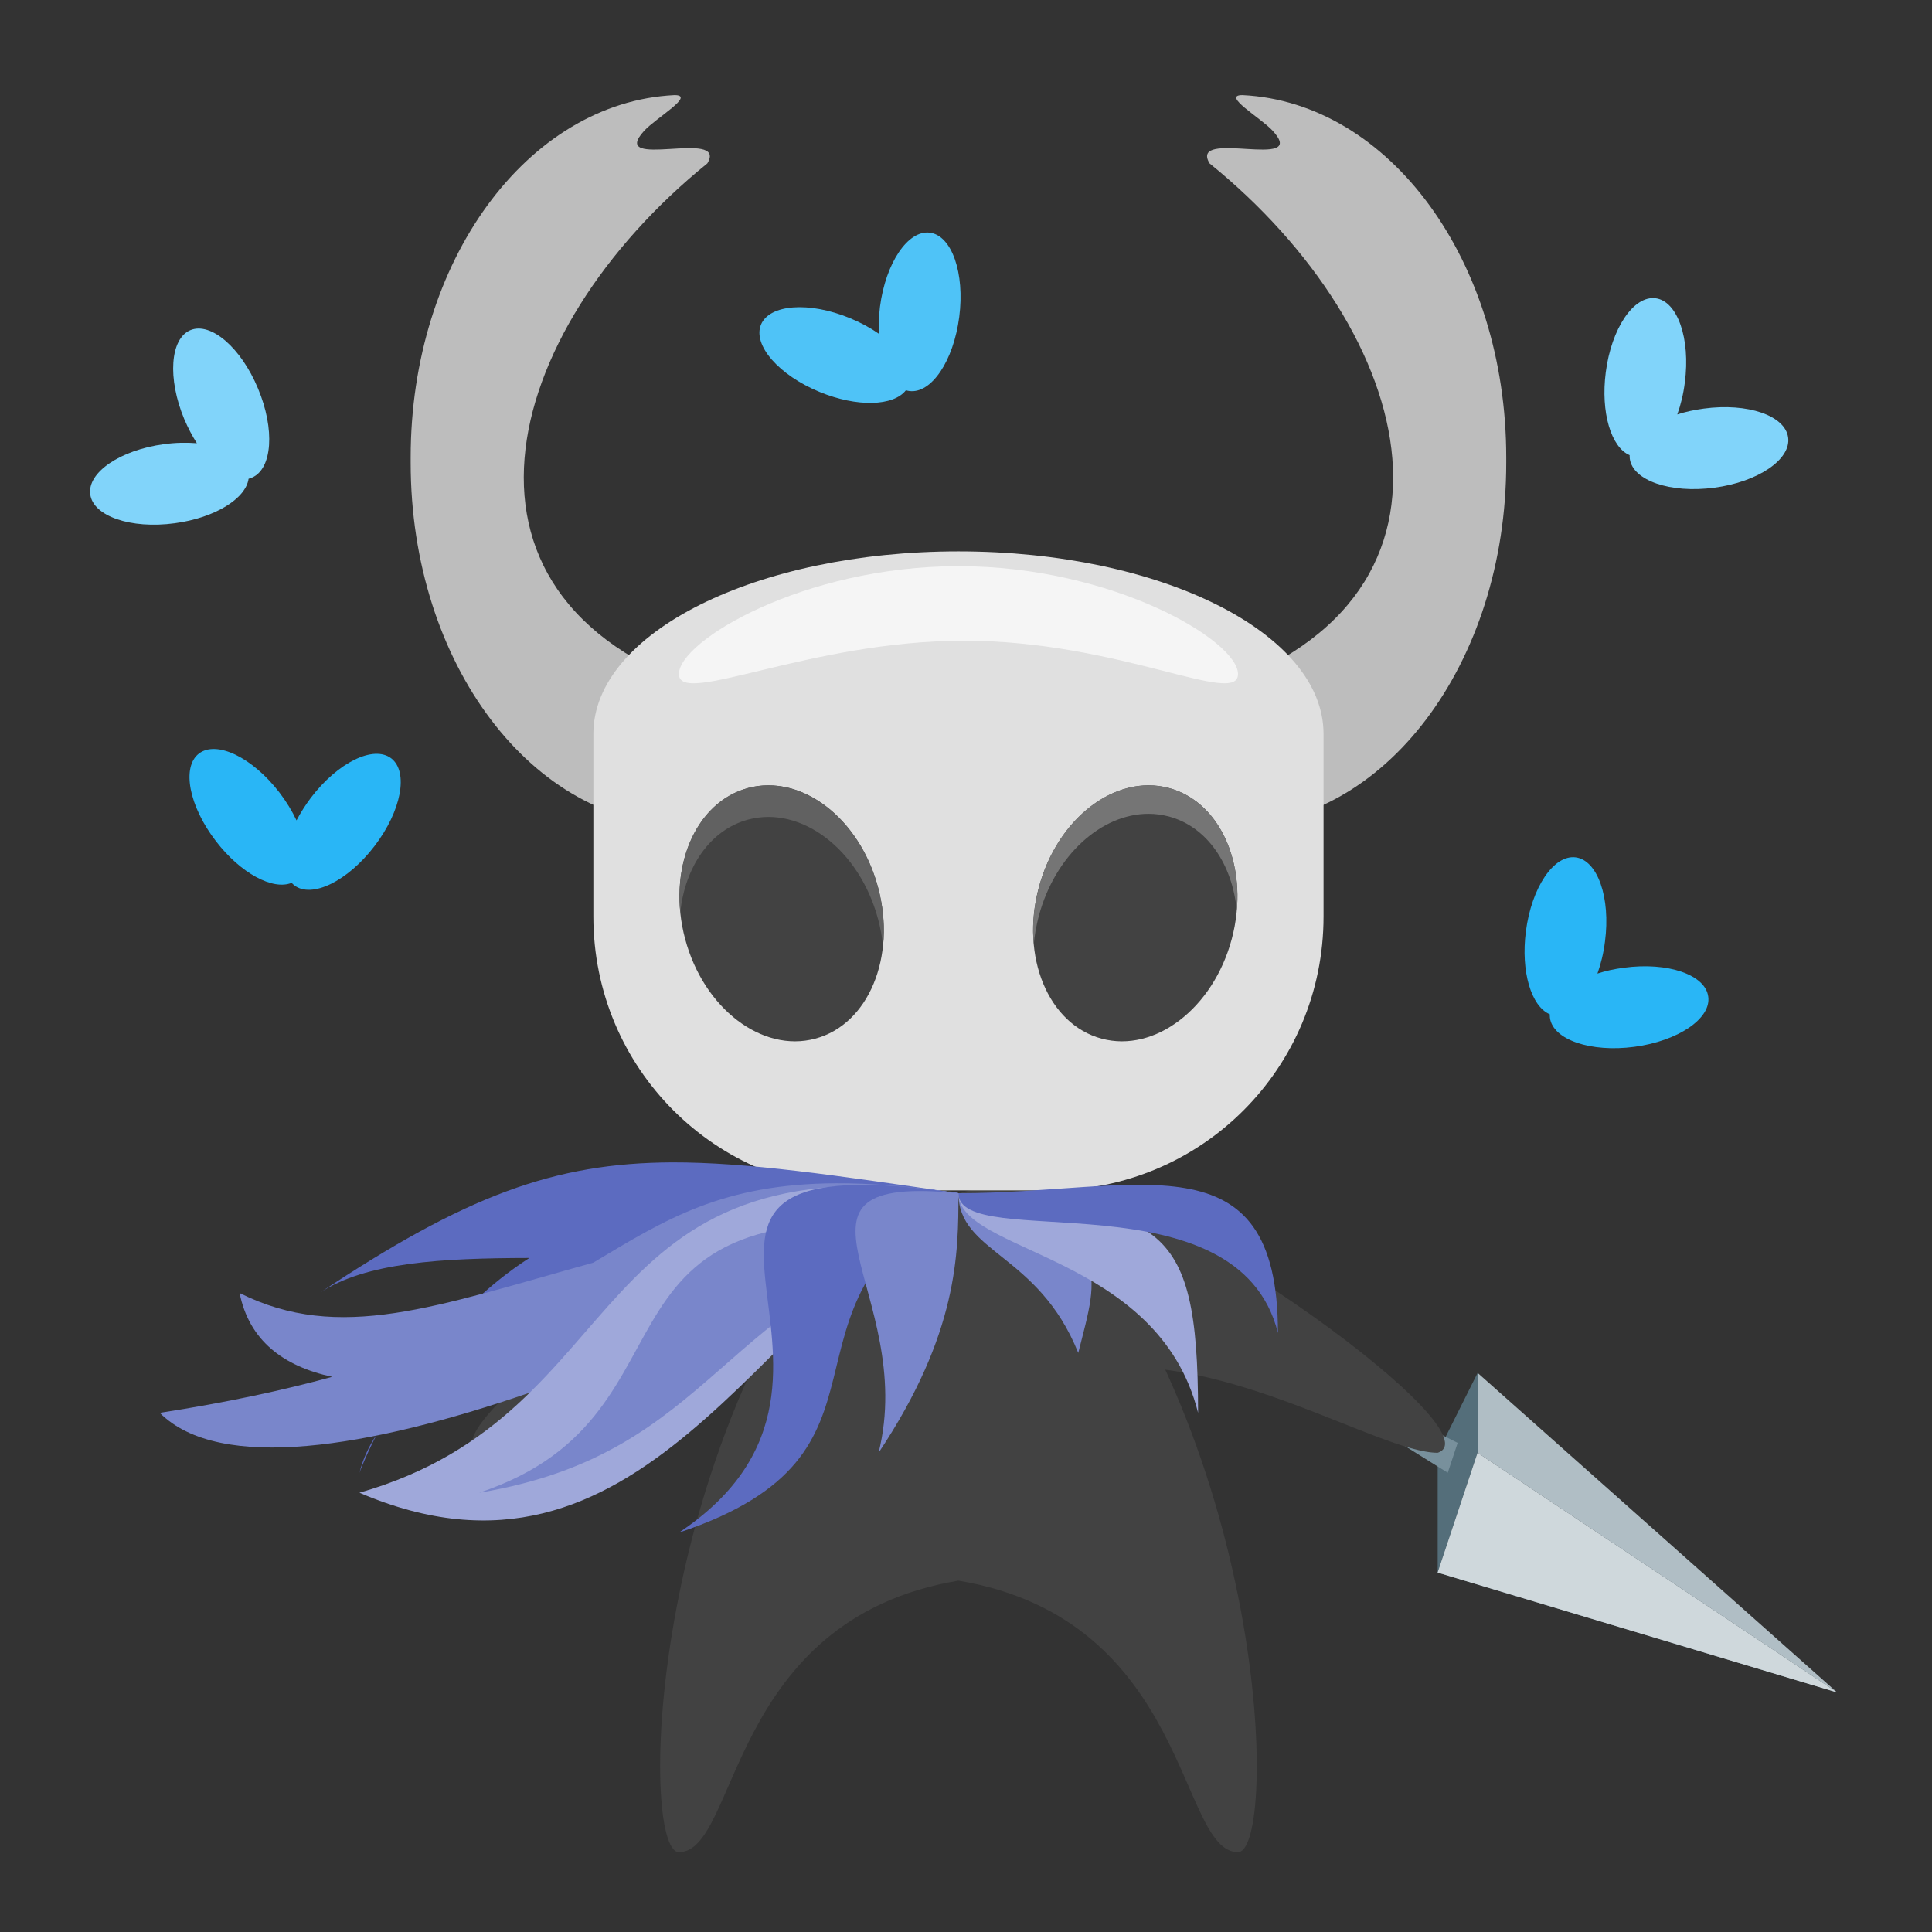 <?xml version="1.0" encoding="UTF-8"?>
<svg xmlns="http://www.w3.org/2000/svg" xmlns:xlink="http://www.w3.org/1999/xlink" width="48px" height="48px" viewBox="0 0 48 48" version="1.1">
<rect x="0" y="0" width="48" height="48" fill="#333333" stroke="none"/>
<g id="surface1">
<path style=" stroke:none;fill-rule:nonzero;fill:rgb(25.882%,25.882%,25.882%);fill-opacity:1;" d="M 21.828 29.148 C 16.023 35.586 15.875 46.016 16.867 46.016 C 18.355 46.016 18.059 40.234 23.812 39.27 C 29.566 40.234 29.27 46.016 30.758 46.016 C 31.75 46.016 31.602 35.586 25.797 29.148 L 23.812 29.645 Z M 21.828 29.148 "/>
<path style=" stroke:none;fill-rule:nonzero;fill:rgb(74.118%,74.118%,74.118%);fill-opacity:1;" d="M 16.754 2.363 C 13.102 2.543 10.203 6.488 10.203 11.363 L 10.203 11.5 C 10.203 16.488 13.238 20.504 17.008 20.504 L 30.617 20.504 C 34.387 20.504 37.422 16.488 37.422 11.5 L 37.422 11.363 C 37.422 6.488 34.523 2.543 30.871 2.363 C 30.332 2.359 31.324 2.926 31.621 3.25 C 32.543 4.258 29.527 3.176 30.051 4.059 C 35.203 8.227 37.105 15.047 29.766 17.242 L 23.812 18.234 L 17.859 17.242 C 10.52 15.047 12.422 8.227 17.574 4.059 C 18.098 3.176 15.082 4.258 16.004 3.25 C 16.301 2.926 17.293 2.359 16.754 2.363 Z M 16.754 2.363 "/>
<path style=" stroke:none;fill-rule:nonzero;fill:rgb(25.882%,25.882%,25.882%);fill-opacity:1;" d="M 21.828 29.148 C 18.43 29.805 10.418 35.598 11.906 36.094 C 13.395 36.094 17.555 33.332 20.836 34.109 Z M 21.828 29.148 "/>
<path style=" stroke:none;fill-rule:nonzero;fill:rgb(32.941%,43.137%,47.843%);fill-opacity:1;" d="M 36.711 34.109 L 35.719 36.094 L 35.719 39.07 L 36.711 36.094 Z M 36.711 34.109 "/>
<path style=" stroke:none;fill-rule:nonzero;fill:rgb(47.059%,56.471%,61.176%);fill-opacity:1;" d="M 35.969 36.59 L 36.215 35.848 L 34.23 34.852 L 33.984 35.352 Z M 35.969 36.59 "/>
<path style=" stroke:none;fill-rule:nonzero;fill:rgb(25.882%,25.882%,25.882%);fill-opacity:1;" d="M 25.797 29.148 C 29.195 29.805 37.207 35.598 35.719 36.094 C 34.23 36.094 30.07 33.332 26.789 34.109 Z M 25.797 29.148 "/>
<path style=" stroke:none;fill-rule:nonzero;fill:rgb(56.471%,64.314%,68.235%);fill-opacity:1;" d="M 35.719 39.07 L 45.641 42.047 L 36.711 36.094 "/>
<path style=" stroke:none;fill-rule:nonzero;fill:rgb(81.176%,84.706%,86.275%);fill-opacity:1;" d="M 45.641 42.047 L 36.711 36.094 L 35.719 39.07 "/>
<path style=" stroke:none;fill-rule:nonzero;fill:rgb(69.02%,74.51%,77.255%);fill-opacity:1;" d="M 45.641 42.047 L 36.711 36.094 L 36.711 34.109 "/>
<path style=" stroke:none;fill-rule:nonzero;fill:rgb(87.843%,87.843%,87.843%);fill-opacity:1;" d="M 23.812 13.699 C 18.785 13.699 14.742 15.723 14.742 18.234 L 14.742 22.77 C 14.742 26.539 17.773 29.574 21.543 29.574 L 26.082 29.574 C 29.852 29.574 32.883 26.539 32.883 22.77 L 32.883 18.234 C 32.883 15.723 28.84 13.699 23.812 13.699 Z M 23.812 13.699 "/>
<path style=" stroke:none;fill-rule:nonzero;fill:rgb(25.882%,25.882%,25.882%);fill-opacity:1;" d="M 18.586 19.578 C 19.91 19.223 21.355 20.328 21.816 22.051 C 22.277 23.77 21.578 25.453 20.254 25.805 C 18.934 26.16 17.484 25.055 17.023 23.332 C 16.562 21.613 17.262 19.93 18.586 19.578 Z M 18.586 19.578 "/>
<path style=" stroke:none;fill-rule:nonzero;fill:rgb(25.882%,25.882%,25.882%);fill-opacity:1;" d="M 29.039 19.578 C 30.363 19.93 31.062 21.613 30.602 23.332 C 30.141 25.055 28.691 26.16 27.371 25.805 C 26.047 25.453 25.348 23.77 25.809 22.051 C 26.27 20.328 27.715 19.223 29.039 19.578 Z M 29.039 19.578 "/>
<path style=" stroke:none;fill-rule:nonzero;fill:rgb(36.078%,41.961%,75.294%);fill-opacity:1;" d="M 16.699 28.879 C 13.766 28.891 11.566 29.707 7.938 32.125 C 9.086 31.359 10.98 31.258 13.152 31.254 C 11.156 32.539 9.938 34.496 9.355 35.648 C 11.43 32.598 19.277 32.363 23.812 29.645 C 23.812 29.645 23.785 29.641 23.746 29.637 C 20.73 29.195 18.562 28.875 16.699 28.879 Z M 9.355 35.648 C 9.16 35.938 9.016 36.25 8.93 36.59 C 8.93 36.59 9.066 36.215 9.355 35.648 Z M 9.355 35.648 "/>
<path style=" stroke:none;fill-rule:nonzero;fill:rgb(47.451%,52.549%,79.608%);fill-opacity:1;" d="M 20.77 29.398 C 17.953 29.414 16.562 30.277 14.738 31.371 C 10.812 32.461 8.434 33.367 5.953 32.125 C 6.188 33.301 7.035 33.945 8.254 34.207 C 7.043 34.539 5.637 34.844 3.969 35.102 C 6.945 38.078 18.852 32.621 23.812 29.645 C 22.629 29.473 21.633 29.395 20.77 29.398 Z M 20.77 29.398 "/>
<path style=" stroke:none;fill-rule:nonzero;fill:rgb(62.353%,65.882%,85.49%);fill-opacity:1;" d="M 23.812 29.645 C 18.852 32.621 15.875 40.062 8.93 37.086 C 15.875 35.102 14.34 28.262 23.812 29.645 Z M 23.812 29.645 "/>
<path style=" stroke:none;fill-rule:nonzero;fill:rgb(47.451%,52.549%,79.608%);fill-opacity:1;" d="M 23.812 30.637 C 17.859 32.125 17.859 36.094 11.906 37.086 C 17.859 35.102 13.891 29.148 23.812 30.637 Z M 23.812 30.637 "/>
<path style=" stroke:none;fill-rule:nonzero;fill:rgb(36.078%,41.961%,75.294%);fill-opacity:1;" d="M 23.812 29.645 C 18.852 32.621 22.82 36.094 16.867 38.078 C 22.82 34.109 14.34 28.262 23.812 29.645 Z M 23.812 29.645 "/>
<path style=" stroke:none;fill-rule:nonzero;fill:rgb(47.451%,52.549%,79.608%);fill-opacity:1;" d="M 23.812 29.645 C 23.812 31.133 23.812 33.117 21.828 36.094 C 22.82 32.125 18.852 29.148 23.812 29.645 Z M 23.812 29.645 "/>
<path style=" stroke:none;fill-rule:nonzero;fill:rgb(47.451%,52.549%,79.608%);fill-opacity:1;" d="M 23.812 29.645 C 23.812 31.133 25.797 31.133 26.789 33.613 C 27.285 31.629 27.781 30.637 23.812 29.645 Z M 23.812 29.645 "/>
<path style=" stroke:none;fill-rule:nonzero;fill:rgb(62.353%,65.882%,85.49%);fill-opacity:1;" d="M 23.812 29.645 C 23.812 31.133 28.773 31.133 29.766 35.102 C 29.766 30.141 28.773 30.141 23.812 29.645 Z M 23.812 29.645 "/>
<path style=" stroke:none;fill-rule:nonzero;fill:rgb(36.078%,41.961%,75.294%);fill-opacity:1;" d="M 23.812 29.645 C 23.812 31.133 30.758 29.148 31.75 33.117 C 31.75 28.156 28.277 29.645 23.812 29.645 Z M 23.812 29.645 "/>
<path style=" stroke:none;fill-rule:nonzero;fill:rgb(96.078%,96.078%,96.078%);fill-opacity:1;" d="M 23.812 14.066 C 27.66 14.066 30.758 15.922 30.758 16.746 C 30.758 17.57 27.801 15.918 23.953 15.918 C 20.105 15.918 16.867 17.57 16.867 16.746 C 16.867 15.922 19.965 14.066 23.812 14.066 Z M 23.812 14.066 "/>
<path style=" stroke:none;fill-rule:nonzero;fill:rgb(45.882%,45.882%,45.882%);fill-opacity:1;" d="M 28.539 19.512 C 27.367 19.508 26.211 20.539 25.809 22.051 C 25.68 22.535 25.641 23.016 25.684 23.465 C 25.703 23.234 25.746 22.996 25.809 22.758 C 26.211 21.25 27.367 20.215 28.539 20.219 C 28.707 20.219 28.871 20.242 29.039 20.285 C 29.992 20.539 30.621 21.477 30.727 22.625 C 30.859 21.172 30.184 19.883 29.039 19.578 C 28.871 19.531 28.707 19.512 28.539 19.512 Z M 28.539 19.512 "/>
<path style=" stroke:none;fill-rule:nonzero;fill:rgb(38.039%,38.039%,38.039%);fill-opacity:1;" d="M 19.086 19.512 C 18.918 19.512 18.754 19.531 18.586 19.578 C 17.43 19.887 16.754 21.195 16.902 22.664 C 17.02 21.535 17.645 20.617 18.586 20.363 C 19.914 20.008 21.355 21.113 21.816 22.836 C 21.875 23.062 21.918 23.285 21.938 23.508 C 21.988 23.047 21.949 22.551 21.816 22.051 C 21.414 20.539 20.258 19.508 19.086 19.512 Z M 19.086 19.512 "/>
<path style=" stroke:none;fill-rule:nonzero;fill:rgb(50.588%,83.137%,98.039%);fill-opacity:1;" d="M 2.242 12.281 C 2.312 12.824 3.25 13.148 4.34 13 C 5.336 12.867 6.105 12.391 6.176 11.895 C 6.203 11.887 6.23 11.879 6.258 11.867 C 6.766 11.652 6.836 10.668 6.41 9.652 C 5.988 8.637 5.238 7.992 4.73 8.203 C 4.227 8.414 4.156 9.402 4.578 10.414 C 4.672 10.633 4.777 10.832 4.891 11.012 C 4.637 10.992 4.363 10.996 4.078 11.035 C 2.988 11.18 2.168 11.738 2.242 12.281 Z M 2.242 12.281 "/>
<path style=" stroke:none;fill-rule:nonzero;fill:rgb(16.078%,71.373%,96.471%);fill-opacity:1;" d="M 4.941 18.723 C 4.508 19.059 4.695 20.031 5.367 20.902 C 5.98 21.699 6.781 22.125 7.246 21.934 C 7.266 21.957 7.289 21.977 7.312 21.996 C 7.746 22.328 8.637 21.895 9.305 21.02 C 9.973 20.148 10.156 19.176 9.719 18.84 C 9.281 18.508 8.395 18.941 7.727 19.816 C 7.586 20.004 7.465 20.195 7.367 20.383 C 7.258 20.152 7.117 19.918 6.941 19.688 C 6.27 18.816 5.379 18.387 4.941 18.723 Z M 4.941 18.723 "/>
<path style=" stroke:none;fill-rule:nonzero;fill:rgb(30.98%,76.471%,96.863%);fill-opacity:1;" d="M 18.906 8.066 C 18.699 8.574 19.348 9.32 20.363 9.738 C 21.293 10.121 22.199 10.094 22.508 9.695 C 22.535 9.707 22.566 9.711 22.594 9.715 C 23.141 9.785 23.691 8.965 23.832 7.875 C 23.973 6.785 23.648 5.852 23.102 5.781 C 22.559 5.711 22.004 6.531 21.863 7.621 C 21.836 7.855 21.824 8.078 21.836 8.293 C 21.629 8.148 21.387 8.016 21.121 7.906 C 20.102 7.484 19.117 7.559 18.906 8.066 Z M 18.906 8.066 "/>
<path style=" stroke:none;fill-rule:nonzero;fill:rgb(16.078%,71.373%,96.471%);fill-opacity:1;" d="M 39.148 21.301 C 38.602 21.23 38.051 22.051 37.91 23.141 C 37.781 24.137 38.043 25.004 38.504 25.199 C 38.504 25.23 38.504 25.258 38.508 25.289 C 38.582 25.832 39.52 26.152 40.605 26.008 C 41.695 25.863 42.516 25.305 42.441 24.762 C 42.371 24.215 41.434 23.895 40.344 24.043 C 40.109 24.074 39.891 24.121 39.688 24.188 C 39.773 23.949 39.84 23.68 39.875 23.395 C 40.02 22.305 39.691 21.371 39.148 21.301 Z M 39.148 21.301 "/>
<path style=" stroke:none;fill-rule:nonzero;fill:rgb(50.588%,83.137%,98.039%);fill-opacity:1;" d="M 41.133 7.41 C 40.586 7.34 40.035 8.16 39.895 9.25 C 39.766 10.246 40.027 11.113 40.488 11.309 C 40.488 11.34 40.488 11.367 40.492 11.398 C 40.566 11.941 41.504 12.262 42.59 12.117 C 43.68 11.973 44.5 11.414 44.426 10.871 C 44.355 10.324 43.418 10.004 42.328 10.152 C 42.094 10.184 41.875 10.23 41.672 10.297 C 41.758 10.059 41.824 9.789 41.859 9.504 C 42.004 8.414 41.676 7.48 41.133 7.41 Z M 41.133 7.41 "/>
</g>
</svg>
